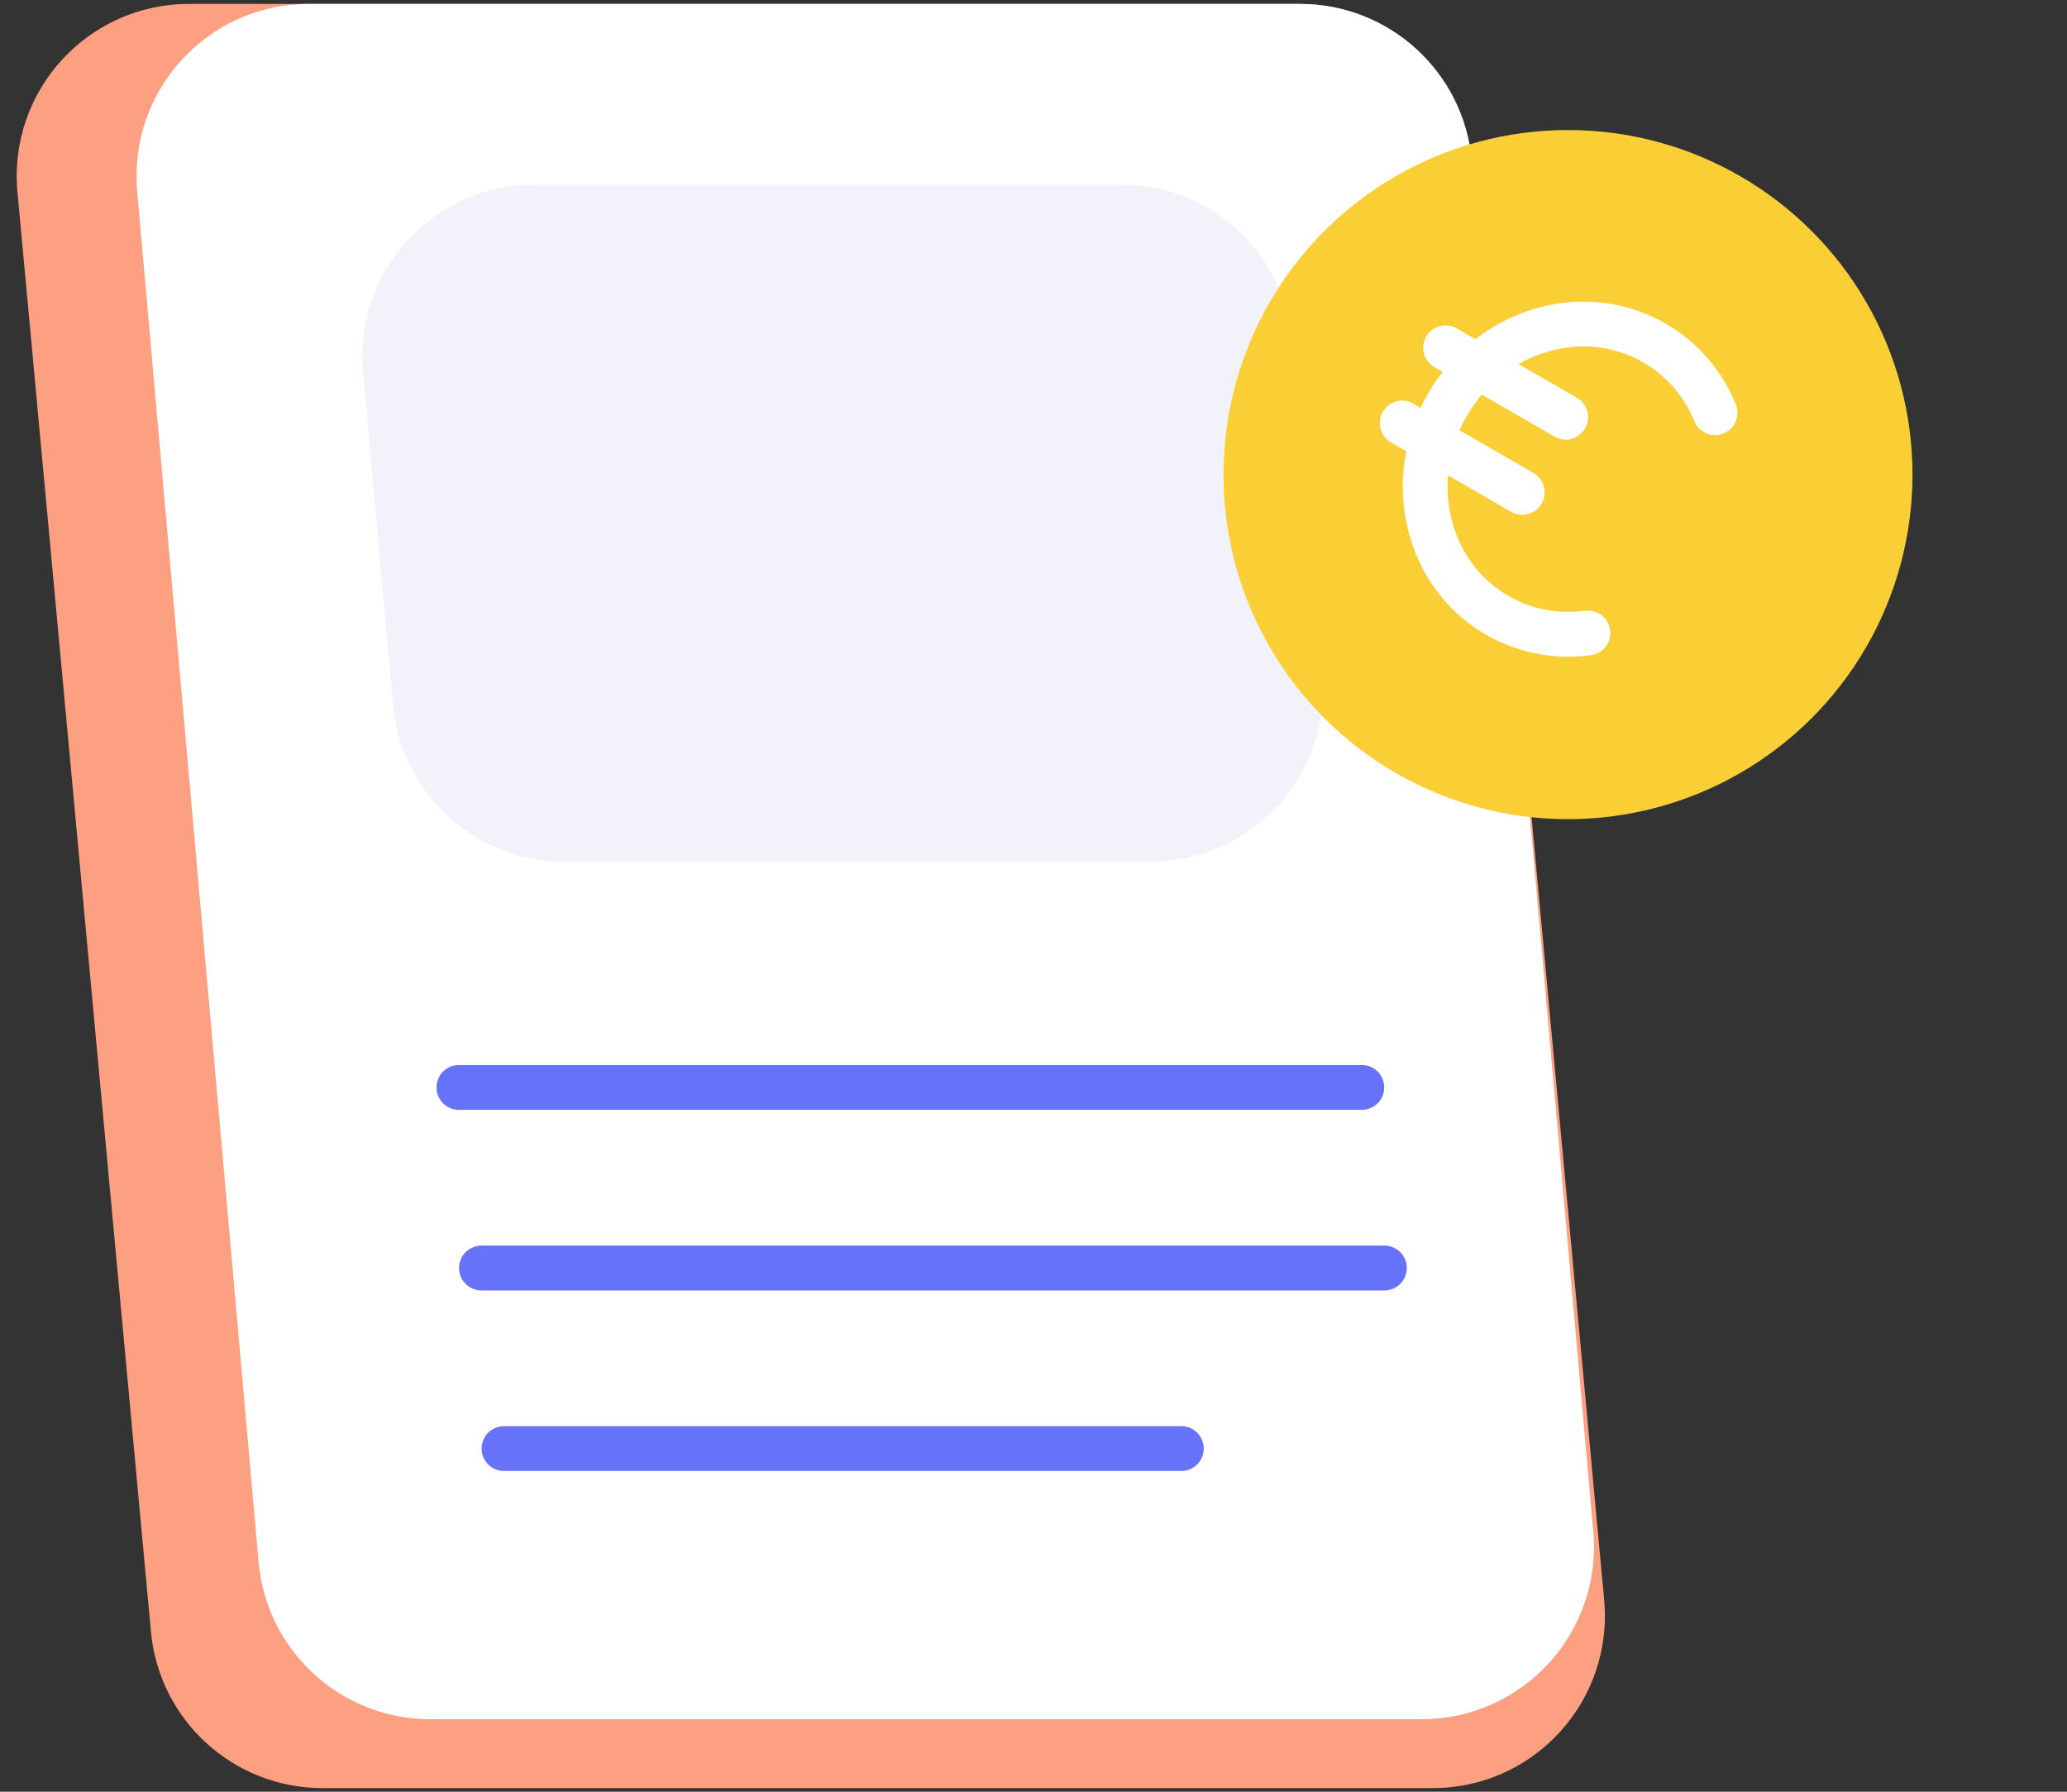 <svg width="60" height="52" viewBox="0 0 60 52" fill="none" xmlns="http://www.w3.org/2000/svg">
<rect x="0" y="0" width="60" height="52" fill="#333333" stroke="none"/>
<path d="M0.507 5.576C0.235 2.645 2.541 0.114 5.485 0.114H37.711C40.294 0.114 42.451 2.081 42.69 4.652L46.565 46.434C46.837 49.365 44.531 51.895 41.587 51.895H9.361C6.778 51.895 4.621 49.929 4.382 47.357L0.507 5.576Z" fill="#FCA081"/>
<path d="M3.982 5.555C3.723 2.631 6.027 0.114 8.962 0.114H37.743C40.334 0.114 42.495 2.093 42.724 4.673L46.249 44.455C46.508 47.379 44.204 49.896 41.269 49.896H12.487C9.897 49.896 7.736 47.918 7.507 45.337L3.982 5.555Z" fill="white"/>
<path d="M10.539 10.802C10.276 7.875 12.581 5.354 15.519 5.354H32.535C35.123 5.354 37.284 7.329 37.515 9.907L38.382 19.558C38.645 22.484 36.34 25.005 33.402 25.005H16.386C13.797 25.005 11.637 23.03 11.405 20.452L10.539 10.802Z" fill="#F2F2FA"/>
<line x1="13.32" y1="31.56" x2="39.531" y2="31.56" stroke="#6672F8" stroke-width="1.3" stroke-linecap="round"/>
<line x1="13.975" y1="36.801" x2="40.186" y2="36.801" stroke="#6672F8" stroke-width="1.3" stroke-linecap="round"/>
<line x1="14.63" y1="42.041" x2="34.291" y2="42.041" stroke="#6672F8" stroke-width="1.3" stroke-linecap="round"/>
<circle cx="45.515" cy="13.774" r="10" transform="rotate(30 45.515 13.774)" fill="#FACF35"/>
<path d="M49.785 11.978C49.444 11.147 48.847 10.428 48.026 9.955C45.965 8.764 43.272 9.569 42.012 11.752C40.752 13.934 41.401 16.669 43.462 17.859C44.283 18.333 45.204 18.49 46.094 18.371" stroke="white" stroke-width="1.3" stroke-linecap="round"/>
<line x1="41.963" y1="10.095" x2="45.448" y2="12.107" stroke="white" stroke-width="1.3" stroke-linecap="round"/>
<line x1="40.702" y1="12.277" x2="44.187" y2="14.289" stroke="white" stroke-width="1.3" stroke-linecap="round"/>
</svg>
